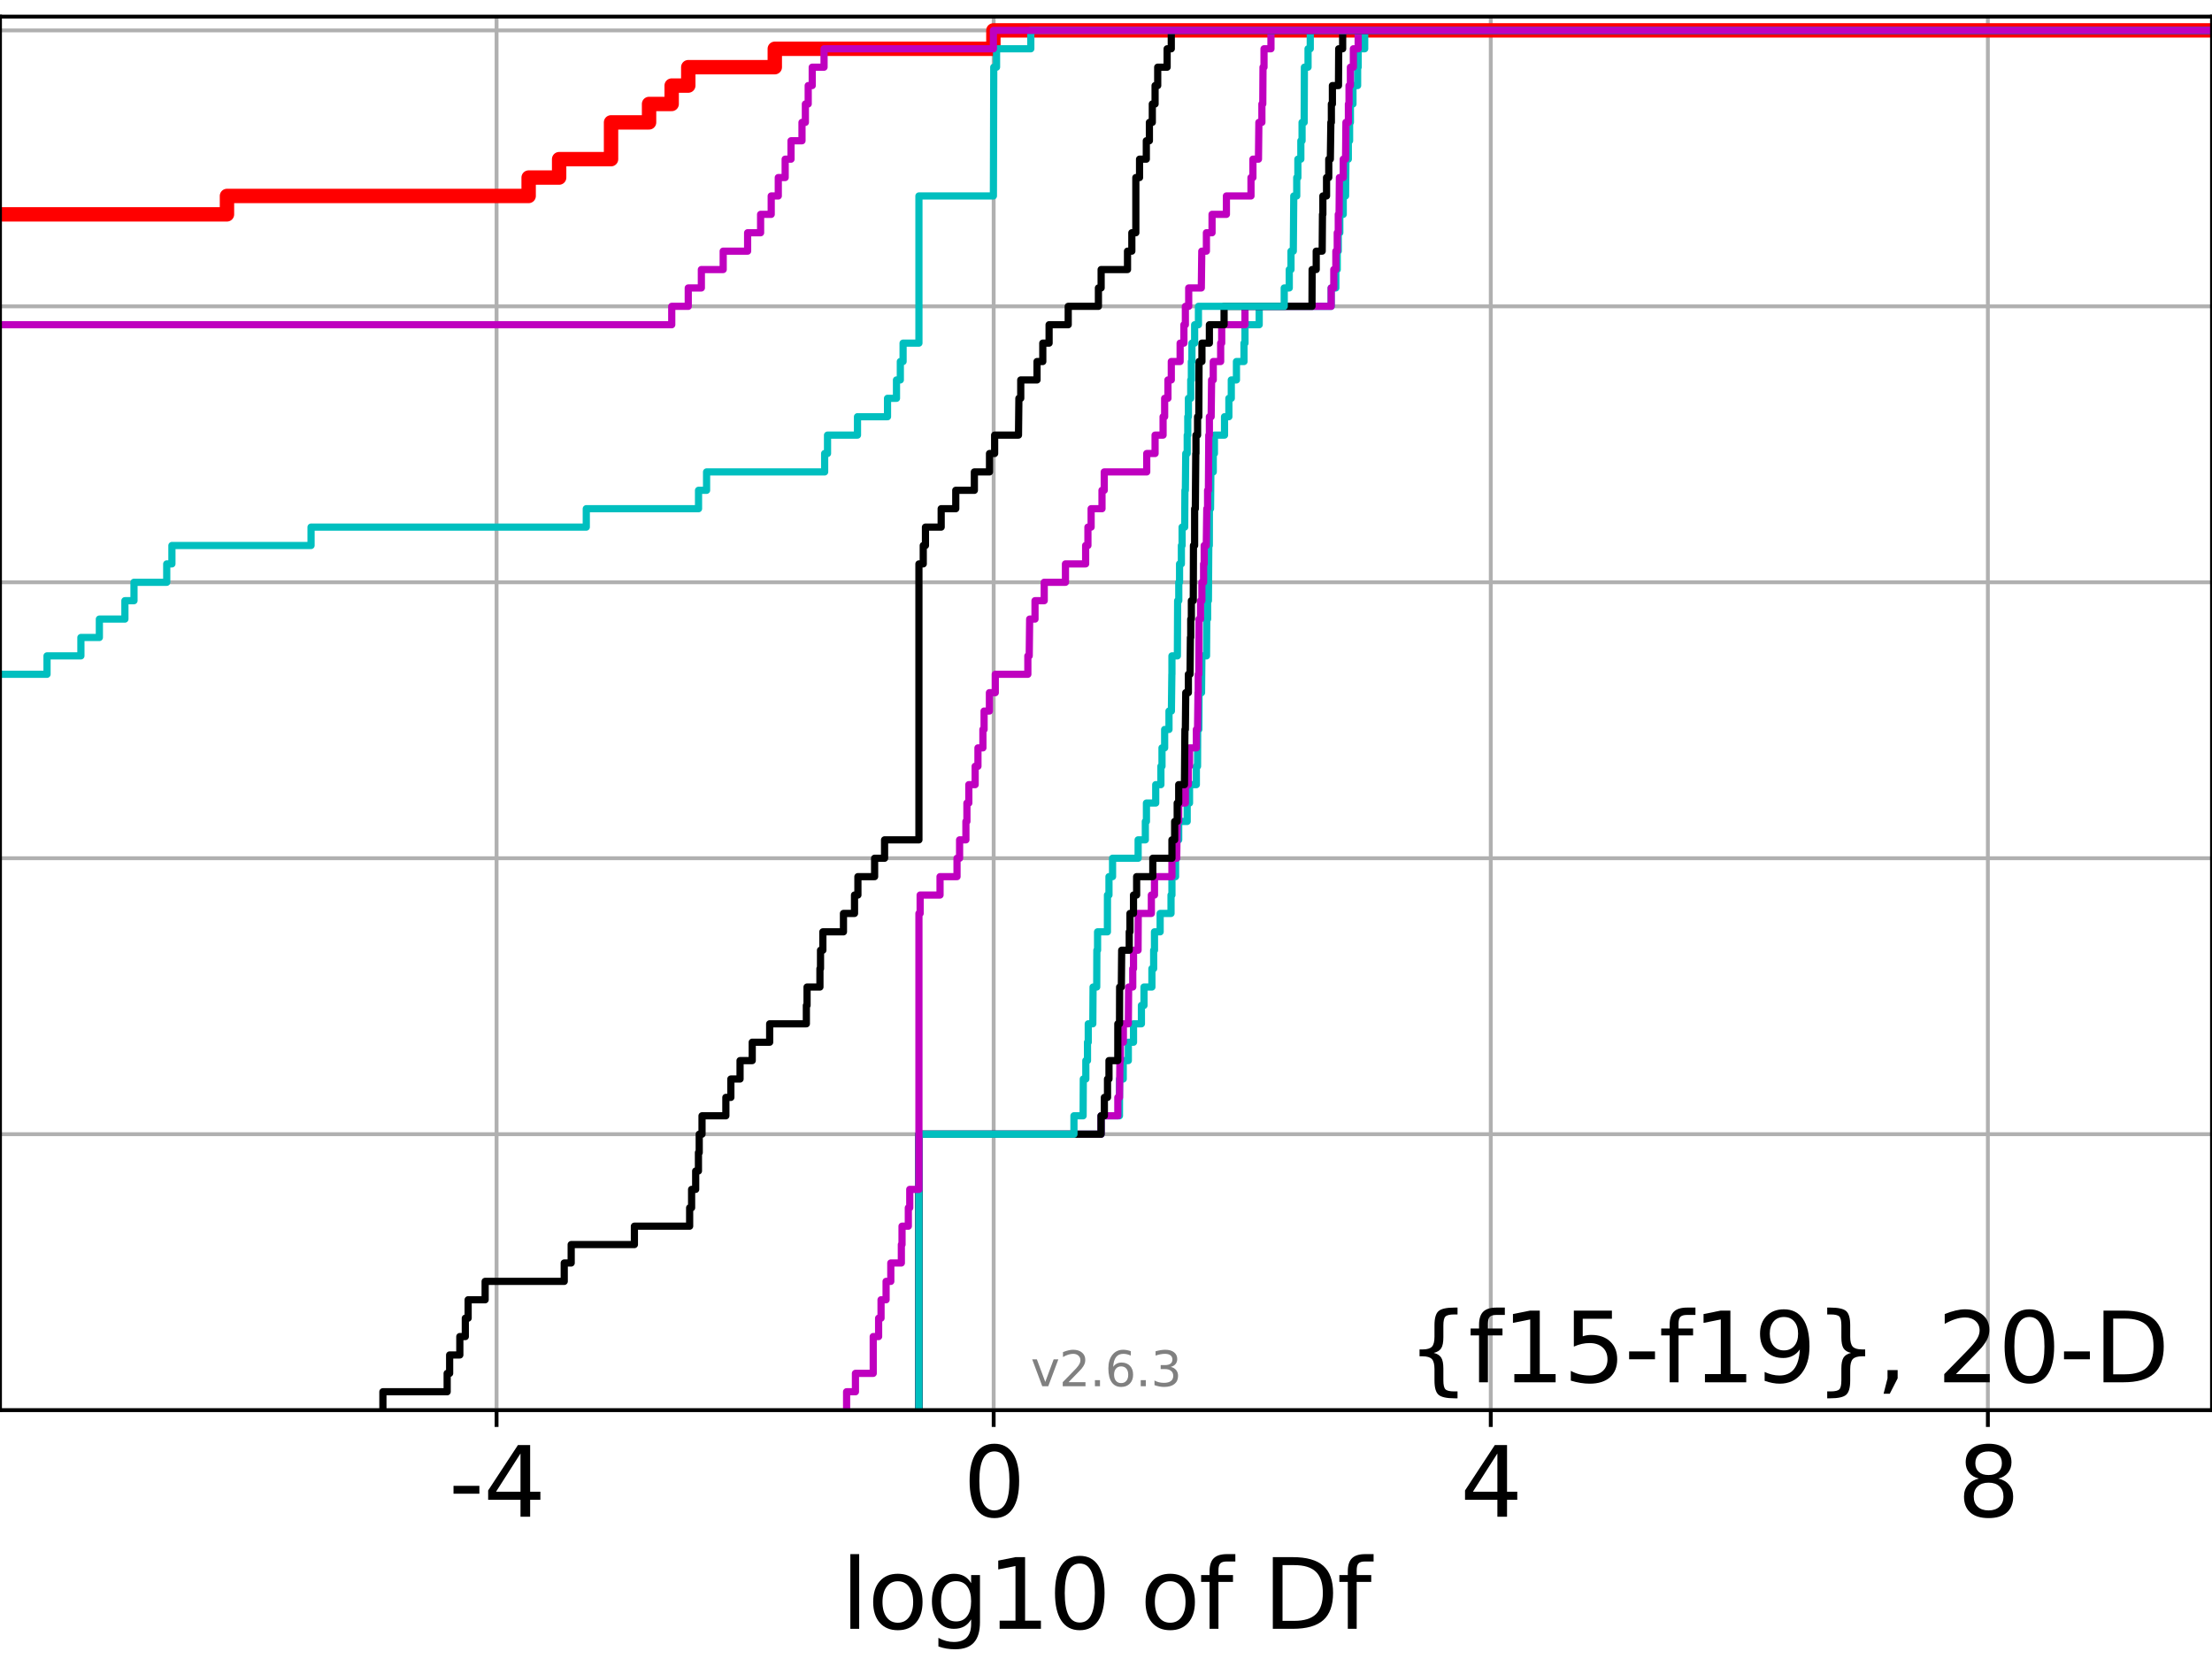 <?xml version="1.0" encoding="utf-8" standalone="no"?>
<!DOCTYPE svg PUBLIC "-//W3C//DTD SVG 1.1//EN"
  "http://www.w3.org/Graphics/SVG/1.1/DTD/svg11.dtd">
<svg xmlns:xlink="http://www.w3.org/1999/xlink" width="460.8pt" height="345.6pt" viewBox="0 0 460.8 345.6" xmlns="http://www.w3.org/2000/svg" version="1.1">
 <defs>
  <style type="text/css">*{stroke-linejoin: round; stroke-linecap: butt}</style>
 </defs>
 <g id="figure_1">
  <g id="patch_1">
   <path d="M 0 345.6 
L 460.8 345.6 
L 460.8 0 
L 0 0 
z
" style="fill: #ffffff"/>
  </g>
  <g id="axes_1">
   <g id="patch_2">
    <path d="M 0 293.76 
L 460.8 293.76 
L 460.8 3.456 
L 0 3.456 
z
" style="fill: #ffffff"/>
   </g>
   <g id="matplotlib.axis_1">
    <g id="xtick_1">
     <g id="line2d_1">
      <path d="M 103.444 293.76 
L 103.444 3.456 
" clip-path="url(#p1235e2ba9f)" style="fill: none; stroke: #b0b0b0; stroke-width: 0.8; stroke-linecap: square"/>
     </g>
     <g id="line2d_2">
      <defs>
       <path id="m3a7ff15594" d="M 0 0 
L 0 3.5 
" style="stroke: #000000; stroke-width: 0.8"/>
      </defs>
      <g>
       <use xlink:href="#m3a7ff15594" x="103.444" y="293.76" style="stroke: #000000; stroke-width: 0.8"/>
      </g>
     </g>
     <g id="text_1">
      <!-- -4 -->
      <g transform="translate(93.473 315.957)scale(0.2 -0.2)">
       <defs>
        <path id="DejaVuSans-2d" d="M 313 2009 
L 1997 2009 
L 1997 1497 
L 313 1497 
L 313 2009 
z
" transform="scale(0.016)"/>
        <path id="DejaVuSans-34" d="M 2419 4116 
L 825 1625 
L 2419 1625 
L 2419 4116 
z
M 2253 4666 
L 3047 4666 
L 3047 1625 
L 3713 1625 
L 3713 1100 
L 3047 1100 
L 3047 0 
L 2419 0 
L 2419 1100 
L 313 1100 
L 313 1709 
L 2253 4666 
z
" transform="scale(0.016)"/>
       </defs>
       <use xlink:href="#DejaVuSans-2d"/>
       <use xlink:href="#DejaVuSans-34" x="36.084"/>
      </g>
     </g>
    </g>
    <g id="xtick_2">
     <g id="line2d_3">
      <path d="M 206.999 293.76 
L 206.999 3.456 
" clip-path="url(#p1235e2ba9f)" style="fill: none; stroke: #b0b0b0; stroke-width: 0.8; stroke-linecap: square"/>
     </g>
     <g id="line2d_4">
      <g>
       <use xlink:href="#m3a7ff15594" x="206.999" y="293.76" style="stroke: #000000; stroke-width: 0.8"/>
      </g>
     </g>
     <g id="text_2">
      <!-- 0 -->
      <g transform="translate(200.637 315.957)scale(0.2 -0.2)">
       <defs>
        <path id="DejaVuSans-30" d="M 2034 4250 
Q 1547 4250 1301 3770 
Q 1056 3291 1056 2328 
Q 1056 1369 1301 889 
Q 1547 409 2034 409 
Q 2525 409 2770 889 
Q 3016 1369 3016 2328 
Q 3016 3291 2770 3770 
Q 2525 4250 2034 4250 
z
M 2034 4750 
Q 2819 4750 3233 4129 
Q 3647 3509 3647 2328 
Q 3647 1150 3233 529 
Q 2819 -91 2034 -91 
Q 1250 -91 836 529 
Q 422 1150 422 2328 
Q 422 3509 836 4129 
Q 1250 4750 2034 4750 
z
" transform="scale(0.016)"/>
       </defs>
       <use xlink:href="#DejaVuSans-30"/>
      </g>
     </g>
    </g>
    <g id="xtick_3">
     <g id="line2d_5">
      <path d="M 310.555 293.76 
L 310.555 3.456 
" clip-path="url(#p1235e2ba9f)" style="fill: none; stroke: #b0b0b0; stroke-width: 0.8; stroke-linecap: square"/>
     </g>
     <g id="line2d_6">
      <g>
       <use xlink:href="#m3a7ff15594" x="310.555" y="293.76" style="stroke: #000000; stroke-width: 0.8"/>
      </g>
     </g>
     <g id="text_3">
      <!-- 4 -->
      <g transform="translate(304.193 315.957)scale(0.2 -0.2)">
       <use xlink:href="#DejaVuSans-34"/>
      </g>
     </g>
    </g>
    <g id="xtick_4">
     <g id="line2d_7">
      <path d="M 414.111 293.76 
L 414.111 3.456 
" clip-path="url(#p1235e2ba9f)" style="fill: none; stroke: #b0b0b0; stroke-width: 0.8; stroke-linecap: square"/>
     </g>
     <g id="line2d_8">
      <g>
       <use xlink:href="#m3a7ff15594" x="414.111" y="293.76" style="stroke: #000000; stroke-width: 0.8"/>
      </g>
     </g>
     <g id="text_4">
      <!-- 8 -->
      <g transform="translate(407.748 315.957)scale(0.2 -0.2)">
       <defs>
        <path id="DejaVuSans-38" d="M 2034 2216 
Q 1584 2216 1326 1975 
Q 1069 1734 1069 1313 
Q 1069 891 1326 650 
Q 1584 409 2034 409 
Q 2484 409 2743 651 
Q 3003 894 3003 1313 
Q 3003 1734 2745 1975 
Q 2488 2216 2034 2216 
z
M 1403 2484 
Q 997 2584 770 2862 
Q 544 3141 544 3541 
Q 544 4100 942 4425 
Q 1341 4750 2034 4750 
Q 2731 4750 3128 4425 
Q 3525 4100 3525 3541 
Q 3525 3141 3298 2862 
Q 3072 2584 2669 2484 
Q 3125 2378 3379 2068 
Q 3634 1759 3634 1313 
Q 3634 634 3220 271 
Q 2806 -91 2034 -91 
Q 1263 -91 848 271 
Q 434 634 434 1313 
Q 434 1759 690 2068 
Q 947 2378 1403 2484 
z
M 1172 3481 
Q 1172 3119 1398 2916 
Q 1625 2713 2034 2713 
Q 2441 2713 2670 2916 
Q 2900 3119 2900 3481 
Q 2900 3844 2670 4047 
Q 2441 4250 2034 4250 
Q 1625 4250 1398 4047 
Q 1172 3844 1172 3481 
z
" transform="scale(0.016)"/>
       </defs>
       <use xlink:href="#DejaVuSans-38"/>
      </g>
     </g>
    </g>
    <g id="text_5">
     <!-- log10 of Df -->
     <g transform="translate(175.214 339.313)scale(0.2 -0.2)">
      <defs>
       <path id="DejaVuSans-6c" d="M 603 4863 
L 1178 4863 
L 1178 0 
L 603 0 
L 603 4863 
z
" transform="scale(0.016)"/>
       <path id="DejaVuSans-6f" d="M 1959 3097 
Q 1497 3097 1228 2736 
Q 959 2375 959 1747 
Q 959 1119 1226 758 
Q 1494 397 1959 397 
Q 2419 397 2687 759 
Q 2956 1122 2956 1747 
Q 2956 2369 2687 2733 
Q 2419 3097 1959 3097 
z
M 1959 3584 
Q 2709 3584 3137 3096 
Q 3566 2609 3566 1747 
Q 3566 888 3137 398 
Q 2709 -91 1959 -91 
Q 1206 -91 779 398 
Q 353 888 353 1747 
Q 353 2609 779 3096 
Q 1206 3584 1959 3584 
z
" transform="scale(0.016)"/>
       <path id="DejaVuSans-67" d="M 2906 1791 
Q 2906 2416 2648 2759 
Q 2391 3103 1925 3103 
Q 1463 3103 1205 2759 
Q 947 2416 947 1791 
Q 947 1169 1205 825 
Q 1463 481 1925 481 
Q 2391 481 2648 825 
Q 2906 1169 2906 1791 
z
M 3481 434 
Q 3481 -459 3084 -895 
Q 2688 -1331 1869 -1331 
Q 1566 -1331 1297 -1286 
Q 1028 -1241 775 -1147 
L 775 -588 
Q 1028 -725 1275 -790 
Q 1522 -856 1778 -856 
Q 2344 -856 2625 -561 
Q 2906 -266 2906 331 
L 2906 616 
Q 2728 306 2450 153 
Q 2172 0 1784 0 
Q 1141 0 747 490 
Q 353 981 353 1791 
Q 353 2603 747 3093 
Q 1141 3584 1784 3584 
Q 2172 3584 2450 3431 
Q 2728 3278 2906 2969 
L 2906 3500 
L 3481 3500 
L 3481 434 
z
" transform="scale(0.016)"/>
       <path id="DejaVuSans-31" d="M 794 531 
L 1825 531 
L 1825 4091 
L 703 3866 
L 703 4441 
L 1819 4666 
L 2450 4666 
L 2450 531 
L 3481 531 
L 3481 0 
L 794 0 
L 794 531 
z
" transform="scale(0.016)"/>
       <path id="DejaVuSans-20" transform="scale(0.016)"/>
       <path id="DejaVuSans-66" d="M 2375 4863 
L 2375 4384 
L 1825 4384 
Q 1516 4384 1395 4259 
Q 1275 4134 1275 3809 
L 1275 3500 
L 2222 3500 
L 2222 3053 
L 1275 3053 
L 1275 0 
L 697 0 
L 697 3053 
L 147 3053 
L 147 3500 
L 697 3500 
L 697 3744 
Q 697 4328 969 4595 
Q 1241 4863 1831 4863 
L 2375 4863 
z
" transform="scale(0.016)"/>
       <path id="DejaVuSans-44" d="M 1259 4147 
L 1259 519 
L 2022 519 
Q 2988 519 3436 956 
Q 3884 1394 3884 2338 
Q 3884 3275 3436 3711 
Q 2988 4147 2022 4147 
L 1259 4147 
z
M 628 4666 
L 1925 4666 
Q 3281 4666 3915 4102 
Q 4550 3538 4550 2338 
Q 4550 1131 3912 565 
Q 3275 0 1925 0 
L 628 0 
L 628 4666 
z
" transform="scale(0.016)"/>
      </defs>
      <use xlink:href="#DejaVuSans-6c"/>
      <use xlink:href="#DejaVuSans-6f" x="27.783"/>
      <use xlink:href="#DejaVuSans-67" x="88.965"/>
      <use xlink:href="#DejaVuSans-31" x="152.441"/>
      <use xlink:href="#DejaVuSans-30" x="216.064"/>
      <use xlink:href="#DejaVuSans-20" x="279.688"/>
      <use xlink:href="#DejaVuSans-6f" x="311.475"/>
      <use xlink:href="#DejaVuSans-66" x="372.656"/>
      <use xlink:href="#DejaVuSans-20" x="407.861"/>
      <use xlink:href="#DejaVuSans-44" x="439.648"/>
      <use xlink:href="#DejaVuSans-66" x="516.65"/>
     </g>
    </g>
   </g>
   <g id="matplotlib.axis_2">
    <g id="ytick_1">
     <g id="line2d_9">
      <path d="M 0 293.76 
L 460.8 293.76 
" clip-path="url(#p1235e2ba9f)" style="fill: none; stroke: #b0b0b0; stroke-width: 0.8; stroke-linecap: square"/>
     </g>
     <g id="line2d_10">
      <defs>
       <path id="m4534f62e3f" d="M 0 0 
L -3.5 0 
" style="stroke: #000000; stroke-width: 0.8"/>
      </defs>
      <g>
       <use xlink:href="#m4534f62e3f" x="0" y="293.76" style="stroke: #000000; stroke-width: 0.8"/>
      </g>
     </g>
    </g>
    <g id="ytick_2">
     <g id="line2d_11">
      <path d="M 0 236.274 
L 460.8 236.274 
" clip-path="url(#p1235e2ba9f)" style="fill: none; stroke: #b0b0b0; stroke-width: 0.8; stroke-linecap: square"/>
     </g>
     <g id="line2d_12">
      <g>
       <use xlink:href="#m4534f62e3f" x="0" y="236.274" style="stroke: #000000; stroke-width: 0.8"/>
      </g>
     </g>
    </g>
    <g id="ytick_3">
     <g id="line2d_13">
      <path d="M 0 178.788 
L 460.8 178.788 
" clip-path="url(#p1235e2ba9f)" style="fill: none; stroke: #b0b0b0; stroke-width: 0.8; stroke-linecap: square"/>
     </g>
     <g id="line2d_14">
      <g>
       <use xlink:href="#m4534f62e3f" x="0" y="178.788" style="stroke: #000000; stroke-width: 0.8"/>
      </g>
     </g>
    </g>
    <g id="ytick_4">
     <g id="line2d_15">
      <path d="M 0 121.302 
L 460.8 121.302 
" clip-path="url(#p1235e2ba9f)" style="fill: none; stroke: #b0b0b0; stroke-width: 0.8; stroke-linecap: square"/>
     </g>
     <g id="line2d_16">
      <g>
       <use xlink:href="#m4534f62e3f" x="0" y="121.302" style="stroke: #000000; stroke-width: 0.8"/>
      </g>
     </g>
    </g>
    <g id="ytick_5">
     <g id="line2d_17">
      <path d="M 0 63.816 
L 460.8 63.816 
" clip-path="url(#p1235e2ba9f)" style="fill: none; stroke: #b0b0b0; stroke-width: 0.8; stroke-linecap: square"/>
     </g>
     <g id="line2d_18">
      <g>
       <use xlink:href="#m4534f62e3f" x="0" y="63.816" style="stroke: #000000; stroke-width: 0.8"/>
      </g>
     </g>
    </g>
    <g id="ytick_6">
     <g id="line2d_19">
      <path d="M 0 6.33 
L 460.8 6.33 
" clip-path="url(#p1235e2ba9f)" style="fill: none; stroke: #b0b0b0; stroke-width: 0.8; stroke-linecap: square"/>
     </g>
     <g id="line2d_20">
      <g>
       <use xlink:href="#m4534f62e3f" x="0" y="6.33" style="stroke: #000000; stroke-width: 0.8"/>
      </g>
     </g>
    </g>
   </g>
   <g id="line2d_21">
    <path d="M -1 44.654 
L 47.282 44.654 
L 47.282 40.822 
L 110.126 40.822 
L 110.126 36.989 
L 116.478 36.989 
L 116.478 33.157 
L 127.292 33.157 
L 127.292 25.492 
L 135.212 25.492 
L 135.212 21.66 
L 139.921 21.66 
L 139.921 17.827 
L 143.38 17.827 
L 143.38 13.995 
L 161.403 13.995 
L 161.403 10.163 
L 206.943 10.163 
L 206.943 6.33 
L 206.943 6.33 
L 460.8 6.33 
L 460.8 6.33 
" clip-path="url(#p1235e2ba9f)" style="fill: none; stroke: #ff0000; stroke-width: 3; stroke-linecap: square"/>
   </g>
   <g id="line2d_22">
    <path d="M 191.43 293.76 
L 191.43 236.274 
L 229.373 236.274 
L 229.373 232.442 
L 233.205 232.442 
L 233.216 224.777 
L 233.988 224.777 
L 233.988 220.944 
L 235.053 220.944 
L 235.053 217.112 
L 236.132 217.112 
L 236.132 213.28 
L 237.778 213.28 
L 237.778 209.447 
L 238.316 209.447 
L 238.316 205.615 
L 239.963 205.615 
L 239.963 201.782 
L 240.328 201.782 
L 240.328 197.95 
L 240.5 197.95 
L 240.5 194.118 
L 241.68 194.118 
L 241.68 190.285 
L 243.947 190.285 
L 243.947 186.453 
L 244.136 186.453 
L 244.136 182.621 
L 244.892 182.621 
L 244.892 178.788 
L 245.127 178.788 
L 245.127 174.956 
L 245.546 174.956 
L 245.546 171.123 
L 247.311 171.123 
L 247.311 167.291 
L 247.799 167.291 
L 247.799 163.459 
L 249.223 163.459 
L 249.223 159.626 
L 249.47 159.626 
L 249.494 151.961 
L 249.738 151.961 
L 249.783 144.297 
L 250.303 144.297 
L 250.376 136.632 
L 251.342 136.632 
L 251.389 128.967 
L 251.563 128.967 
L 251.563 125.135 
L 251.734 125.135 
L 251.812 113.637 
L 251.924 113.637 
L 251.937 105.973 
L 252.175 105.973 
L 252.246 98.308 
L 252.743 98.308 
L 252.743 94.475 
L 252.983 94.475 
L 252.983 90.643 
L 255.092 90.643 
L 255.092 86.811 
L 255.995 86.811 
L 255.995 82.978 
L 256.501 82.978 
L 256.501 79.146 
L 257.575 79.146 
L 257.575 75.313 
L 259.146 75.313 
L 259.146 71.481 
L 259.355 71.481 
L 259.355 67.649 
L 262.313 67.649 
L 262.313 63.816 
L 277.309 63.816 
L 277.309 59.984 
L 278.282 59.984 
L 278.282 56.151 
L 278.572 56.151 
L 278.572 52.319 
L 278.787 52.319 
L 278.787 48.487 
L 279.105 48.487 
L 279.105 44.654 
L 279.82 44.654 
L 279.82 40.822 
L 280.306 40.822 
L 280.381 33.157 
L 280.879 33.157 
L 280.879 29.325 
L 281.145 29.325 
L 281.145 25.492 
L 281.313 25.492 
L 281.313 21.66 
L 281.847 21.66 
L 281.847 17.827 
L 282.816 17.827 
L 282.816 13.995 
L 282.933 13.995 
L 282.933 10.163 
L 284.289 10.163 
L 284.289 6.33 
L 284.289 6.33 
L 460.8 6.33 
L 460.8 6.33 
" clip-path="url(#p1235e2ba9f)" style="fill: none; stroke: #00bfbf; stroke-width: 1.5; stroke-linecap: square"/>
   </g>
   <g id="line2d_23">
    <path d="M 191.43 293.76 
L 191.43 236.274 
L 229.373 236.274 
L 229.373 232.442 
L 232.863 232.442 
L 232.863 228.609 
L 233.216 228.609 
L 233.3 220.944 
L 233.399 220.944 
L 233.399 217.112 
L 234.017 217.112 
L 234.017 213.28 
L 235.053 213.28 
L 235.116 205.615 
L 235.973 205.615 
L 235.973 201.782 
L 236.132 201.782 
L 236.132 197.95 
L 237.077 197.95 
L 237.118 190.285 
L 239.847 190.285 
L 239.847 186.453 
L 240.5 186.453 
L 240.5 182.621 
L 244.136 182.621 
L 244.136 178.788 
L 245.127 178.788 
L 245.232 171.123 
L 245.546 171.123 
L 245.546 167.291 
L 246.934 167.291 
L 246.934 163.459 
L 247.559 163.459 
L 247.559 159.626 
L 247.799 159.626 
L 247.799 155.794 
L 249.223 155.794 
L 249.223 151.961 
L 249.47 151.961 
L 249.566 144.297 
L 249.615 144.297 
L 249.615 140.464 
L 249.738 140.464 
L 249.783 128.967 
L 250.097 128.967 
L 250.097 125.135 
L 250.376 125.135 
L 250.376 121.302 
L 250.728 121.302 
L 250.728 117.47 
L 250.856 117.47 
L 250.856 113.637 
L 251.288 113.637 
L 251.396 105.973 
L 251.563 105.973 
L 251.563 102.14 
L 251.734 102.14 
L 251.812 90.643 
L 251.937 90.643 
L 251.937 86.811 
L 252.304 86.811 
L 252.399 79.146 
L 252.743 79.146 
L 252.743 75.313 
L 254.286 75.313 
L 254.286 71.481 
L 254.501 71.481 
L 254.501 67.649 
L 259.355 67.649 
L 259.355 63.816 
L 277.309 63.816 
L 277.309 59.984 
L 277.852 59.984 
L 277.852 56.151 
L 278.282 56.151 
L 278.282 52.319 
L 278.572 52.319 
L 278.572 48.487 
L 278.787 48.487 
L 278.787 44.654 
L 278.955 44.654 
L 279.022 36.989 
L 279.82 36.989 
L 279.82 33.157 
L 280.306 33.157 
L 280.381 25.492 
L 280.897 25.492 
L 280.897 21.66 
L 281.026 21.66 
L 281.026 17.827 
L 281.313 17.827 
L 281.313 13.995 
L 281.93 13.995 
L 281.93 10.163 
L 282.933 10.163 
L 282.933 6.33 
L 282.933 6.33 
L 460.8 6.33 
L 460.8 6.33 
" clip-path="url(#p1235e2ba9f)" style="fill: none; stroke: #bf00bf; stroke-width: 1.5; stroke-linecap: square"/>
   </g>
   <g id="line2d_24">
    <path d="M 191.43 293.76 
L 191.43 236.274 
L 229.373 236.274 
L 229.373 232.442 
L 230.058 232.442 
L 230.058 228.609 
L 230.714 228.609 
L 230.714 224.777 
L 231.021 224.777 
L 231.021 220.944 
L 232.857 220.944 
L 232.863 213.28 
L 233.216 213.28 
L 233.24 205.615 
L 233.596 205.615 
L 233.667 197.95 
L 235.24 197.95 
L 235.24 194.118 
L 235.394 194.118 
L 235.394 190.285 
L 236.129 190.285 
L 236.129 186.453 
L 236.783 186.453 
L 236.783 182.621 
L 240.149 182.621 
L 240.149 178.788 
L 244.136 178.788 
L 244.136 174.956 
L 244.703 174.956 
L 244.703 171.123 
L 245.232 171.123 
L 245.232 167.291 
L 245.546 167.291 
L 245.546 163.459 
L 246.744 163.459 
L 246.839 151.961 
L 246.934 151.961 
L 247.013 144.297 
L 247.559 144.297 
L 247.559 140.464 
L 247.907 140.464 
L 247.983 132.799 
L 248.052 132.799 
L 248.052 128.967 
L 248.184 128.967 
L 248.184 125.135 
L 248.582 125.135 
L 248.619 113.637 
L 248.861 113.637 
L 248.865 105.973 
L 249.01 105.973 
L 249.101 94.475 
L 249.143 94.475 
L 249.143 90.643 
L 249.476 90.643 
L 249.476 86.811 
L 249.738 86.811 
L 249.783 75.313 
L 250.384 75.313 
L 250.384 71.481 
L 251.937 71.481 
L 251.937 67.649 
L 254.999 67.649 
L 254.999 63.816 
L 273.311 63.816 
L 273.339 56.151 
L 274.191 56.151 
L 274.191 52.319 
L 275.435 52.319 
L 275.495 44.654 
L 275.578 44.654 
L 275.578 40.822 
L 276.343 40.822 
L 276.343 36.989 
L 276.804 36.989 
L 276.804 33.157 
L 277.135 33.157 
L 277.242 25.492 
L 277.35 25.492 
L 277.35 21.66 
L 277.563 21.66 
L 277.563 17.827 
L 278.831 17.827 
L 278.877 10.163 
L 279.699 10.163 
L 279.699 6.33 
L 279.699 6.33 
L 460.8 6.33 
L 460.8 6.33 
" clip-path="url(#p1235e2ba9f)" style="fill: none; stroke: #000000; stroke-width: 1.5; stroke-linecap: square"/>
   </g>
   <g id="line2d_25">
    <path d="M 191.43 293.76 
L 191.43 236.274 
L 223.724 236.274 
L 223.724 232.442 
L 225.632 232.442 
L 225.67 224.777 
L 226.197 224.777 
L 226.197 220.944 
L 226.544 220.944 
L 226.544 217.112 
L 226.704 217.112 
L 226.704 213.28 
L 227.65 213.28 
L 227.706 205.615 
L 228.467 205.615 
L 228.495 197.95 
L 228.643 197.95 
L 228.643 194.118 
L 230.694 194.118 
L 230.704 186.453 
L 231.019 186.453 
L 231.019 182.621 
L 231.765 182.621 
L 231.765 178.788 
L 237.094 178.788 
L 237.094 174.956 
L 238.594 174.956 
L 238.594 171.123 
L 238.824 171.123 
L 238.824 167.291 
L 240.758 167.291 
L 240.758 163.459 
L 241.837 163.459 
L 241.837 159.626 
L 242.066 159.626 
L 242.066 155.794 
L 242.618 155.794 
L 242.618 151.961 
L 243.522 151.961 
L 243.522 148.129 
L 244.023 148.129 
L 244.118 140.464 
L 244.136 140.464 
L 244.136 136.632 
L 245.27 136.632 
L 245.324 125.135 
L 245.561 125.135 
L 245.561 121.302 
L 245.722 121.302 
L 245.722 117.47 
L 246.103 117.47 
L 246.103 113.637 
L 246.254 113.637 
L 246.254 109.805 
L 246.794 109.805 
L 246.839 102.14 
L 246.934 102.14 
L 247.013 94.475 
L 247.318 94.475 
L 247.318 90.643 
L 247.436 90.643 
L 247.436 86.811 
L 247.567 86.811 
L 247.567 82.978 
L 248.052 82.978 
L 248.052 79.146 
L 248.184 79.146 
L 248.184 75.313 
L 248.301 75.313 
L 248.301 71.481 
L 248.865 71.481 
L 248.865 67.649 
L 249.656 67.649 
L 249.656 63.816 
L 267.528 63.816 
L 267.528 59.984 
L 268.578 59.984 
L 268.578 56.151 
L 268.939 56.151 
L 268.939 52.319 
L 269.419 52.319 
L 269.516 40.822 
L 270.134 40.822 
L 270.134 36.989 
L 270.371 36.989 
L 270.371 33.157 
L 270.989 33.157 
L 270.989 29.325 
L 271.244 29.325 
L 271.244 25.492 
L 271.682 25.492 
L 271.729 13.995 
L 272.489 13.995 
L 272.489 10.163 
L 272.952 10.163 
L 272.952 6.33 
L 272.952 6.33 
L 460.8 6.33 
L 460.8 6.33 
" clip-path="url(#p1235e2ba9f)" style="fill: none; stroke: #00bfbf; stroke-width: 1.5; stroke-linecap: square"/>
   </g>
   <g id="line2d_26">
    <path d="M 176.362 293.76 
L 176.362 289.928 
L 178.204 289.928 
L 178.204 286.095 
L 181.908 286.095 
L 181.909 278.43 
L 183.033 278.43 
L 183.033 274.598 
L 183.537 274.598 
L 183.537 270.766 
L 184.588 270.766 
L 184.588 266.933 
L 185.57 266.933 
L 185.57 263.101 
L 187.769 263.101 
L 187.769 259.268 
L 187.909 259.268 
L 187.909 255.436 
L 189.222 255.436 
L 189.222 251.604 
L 189.519 251.604 
L 189.519 247.771 
L 191.43 247.771 
L 191.43 190.285 
L 191.683 190.285 
L 191.683 186.453 
L 195.826 186.453 
L 195.826 182.621 
L 199.364 182.621 
L 199.364 178.788 
L 199.901 178.788 
L 199.901 174.956 
L 201.215 174.956 
L 201.215 171.123 
L 201.426 171.123 
L 201.426 167.291 
L 201.825 167.291 
L 201.825 163.459 
L 203.144 163.459 
L 203.144 159.626 
L 203.726 159.626 
L 203.726 155.794 
L 204.757 155.794 
L 204.757 151.961 
L 205.004 151.961 
L 205.004 148.129 
L 206.112 148.129 
L 206.112 144.297 
L 207.337 144.297 
L 207.337 140.464 
L 214.119 140.464 
L 214.119 136.632 
L 214.405 136.632 
L 214.496 128.967 
L 215.611 128.967 
L 215.611 125.135 
L 217.531 125.135 
L 217.531 121.302 
L 221.955 121.302 
L 221.955 117.47 
L 226.16 117.47 
L 226.16 113.637 
L 226.634 113.637 
L 226.634 109.805 
L 227.301 109.805 
L 227.301 105.973 
L 229.567 105.973 
L 229.567 102.14 
L 230.036 102.14 
L 230.036 98.308 
L 238.886 98.308 
L 238.886 94.475 
L 240.623 94.475 
L 240.623 90.643 
L 242.291 90.643 
L 242.291 86.811 
L 242.618 86.811 
L 242.618 82.978 
L 243.303 82.978 
L 243.303 79.146 
L 244.002 79.146 
L 244.002 75.313 
L 245.842 75.313 
L 245.842 71.481 
L 246.63 71.481 
L 246.63 67.649 
L 246.934 67.649 
L 246.934 63.816 
L 247.628 63.816 
L 247.628 59.984 
L 250.257 59.984 
L 250.356 52.319 
L 251.316 52.319 
L 251.316 48.487 
L 252.492 48.487 
L 252.492 44.654 
L 255.485 44.654 
L 255.485 40.822 
L 260.605 40.822 
L 260.605 36.989 
L 261.008 36.989 
L 261.008 33.157 
L 262.162 33.157 
L 262.246 25.492 
L 262.876 25.492 
L 262.876 21.66 
L 263.06 21.66 
L 263.107 13.995 
L 263.317 13.995 
L 263.317 10.163 
L 264.765 10.163 
L 264.765 6.33 
L 264.765 6.33 
L 460.8 6.33 
L 460.8 6.33 
" clip-path="url(#p1235e2ba9f)" style="fill: none; stroke: #bf00bf; stroke-width: 1.5; stroke-linecap: square"/>
   </g>
   <g id="line2d_27">
    <path d="M 79.765 293.76 
L 79.765 289.928 
L 93.153 289.928 
L 93.153 286.095 
L 93.668 286.095 
L 93.668 282.263 
L 95.79 282.263 
L 95.79 278.43 
L 96.934 278.43 
L 96.934 274.598 
L 97.521 274.598 
L 97.521 270.766 
L 101.064 270.766 
L 101.064 266.933 
L 117.539 266.933 
L 117.539 263.101 
L 118.989 263.101 
L 118.989 259.268 
L 132.156 259.268 
L 132.156 255.436 
L 143.666 255.436 
L 143.666 251.604 
L 144.073 251.604 
L 144.073 247.771 
L 144.922 247.771 
L 144.922 243.939 
L 145.498 243.939 
L 145.498 240.106 
L 145.661 240.106 
L 145.661 236.274 
L 146.244 236.274 
L 146.244 232.442 
L 151.21 232.442 
L 151.21 228.609 
L 152.252 228.609 
L 152.252 224.777 
L 154.166 224.777 
L 154.166 220.944 
L 156.703 220.944 
L 156.703 217.112 
L 160.337 217.112 
L 160.337 213.28 
L 167.978 213.28 
L 167.978 209.447 
L 168.125 209.447 
L 168.125 205.615 
L 170.807 205.615 
L 170.807 201.782 
L 170.929 201.782 
L 170.929 197.95 
L 171.417 197.95 
L 171.417 194.118 
L 175.708 194.118 
L 175.708 190.285 
L 178.011 190.285 
L 178.011 186.453 
L 178.718 186.453 
L 178.718 182.621 
L 182.198 182.621 
L 182.198 178.788 
L 184.272 178.788 
L 184.272 174.956 
L 191.43 174.956 
L 191.43 117.47 
L 192.33 117.47 
L 192.33 113.637 
L 192.79 113.637 
L 192.79 109.805 
L 196.064 109.805 
L 196.064 105.973 
L 199.104 105.973 
L 199.104 102.14 
L 202.978 102.14 
L 202.978 98.308 
L 206.133 98.308 
L 206.133 94.475 
L 207.201 94.475 
L 207.201 90.643 
L 212.17 90.643 
L 212.253 82.978 
L 212.64 82.978 
L 212.64 79.146 
L 216.031 79.146 
L 216.031 75.313 
L 217.231 75.313 
L 217.231 71.481 
L 218.545 71.481 
L 218.545 67.649 
L 222.529 67.649 
L 222.529 63.816 
L 228.821 63.816 
L 228.821 59.984 
L 229.386 59.984 
L 229.386 56.151 
L 234.881 56.151 
L 234.881 52.319 
L 235.781 52.319 
L 235.781 48.487 
L 236.615 48.487 
L 236.615 36.989 
L 237.39 36.989 
L 237.39 33.157 
L 238.798 33.157 
L 238.798 29.325 
L 239.44 29.325 
L 239.44 25.492 
L 240.048 25.492 
L 240.048 21.66 
L 240.625 21.66 
L 240.625 17.827 
L 241.173 17.827 
L 241.173 13.995 
L 243.134 13.995 
L 243.134 10.163 
L 243.999 10.163 
L 243.999 6.33 
L 243.999 6.33 
L 460.8 6.33 
L 460.8 6.33 
" clip-path="url(#p1235e2ba9f)" style="fill: none; stroke: #000000; stroke-width: 1.5; stroke-linecap: square"/>
   </g>
   <g id="line2d_28">
    <path d="M -1 140.464 
L 9.797 140.464 
L 9.797 136.632 
L 16.852 136.632 
L 16.852 132.799 
L 20.699 132.799 
L 20.699 128.967 
L 26.019 128.967 
L 26.019 125.135 
L 27.913 125.135 
L 27.913 121.302 
L 34.733 121.302 
L 34.733 117.47 
L 35.813 117.47 
L 35.813 113.637 
L 64.798 113.637 
L 64.798 109.805 
L 122.134 109.805 
L 122.134 105.973 
L 145.518 105.973 
L 145.518 102.14 
L 147.193 102.14 
L 147.193 98.308 
L 171.789 98.308 
L 171.789 94.475 
L 172.388 94.475 
L 172.388 90.643 
L 178.631 90.643 
L 178.631 86.811 
L 184.886 86.811 
L 184.886 82.978 
L 186.754 82.978 
L 186.754 79.146 
L 187.556 79.146 
L 187.556 75.313 
L 188.128 75.313 
L 188.128 71.481 
L 191.43 71.481 
L 191.43 40.822 
L 206.943 40.822 
L 207.019 13.995 
L 207.599 13.995 
L 207.599 10.163 
L 214.736 10.163 
L 214.736 6.33 
L 214.736 6.33 
L 460.8 6.33 
L 460.8 6.33 
" clip-path="url(#p1235e2ba9f)" style="fill: none; stroke: #00bfbf; stroke-width: 1.5; stroke-linecap: square"/>
   </g>
   <g id="line2d_29">
    <path d="M -1 67.649 
L 139.936 67.649 
L 139.936 63.816 
L 143.376 63.816 
L 143.376 59.984 
L 146.106 59.984 
L 146.106 56.151 
L 150.654 56.151 
L 150.654 52.319 
L 155.743 52.319 
L 155.743 48.487 
L 158.447 48.487 
L 158.447 44.654 
L 160.658 44.654 
L 160.658 40.822 
L 162.132 40.822 
L 162.132 36.989 
L 163.565 36.989 
L 163.565 33.157 
L 164.784 33.157 
L 164.784 29.325 
L 167.07 29.325 
L 167.07 25.492 
L 167.776 25.492 
L 167.776 21.66 
L 168.364 21.66 
L 168.364 17.827 
L 169.203 17.827 
L 169.203 13.995 
L 171.665 13.995 
L 171.665 10.163 
L 206.943 10.163 
L 206.943 6.33 
L 206.943 6.33 
L 460.8 6.33 
L 460.8 6.33 
" clip-path="url(#p1235e2ba9f)" style="fill: none; stroke: #bf00bf; stroke-width: 1.5; stroke-linecap: square"/>
   </g>
   <g id="patch_3">
    <path d="M 0 293.76 
L 0 3.456 
" style="fill: none; stroke: #000000; stroke-width: 0.8; stroke-linejoin: miter; stroke-linecap: square"/>
   </g>
   <g id="patch_4">
    <path d="M 460.8 293.76 
L 460.8 3.456 
" style="fill: none; stroke: #000000; stroke-width: 0.8; stroke-linejoin: miter; stroke-linecap: square"/>
   </g>
   <g id="patch_5">
    <path d="M 0 293.76 
L 460.8 293.76 
" style="fill: none; stroke: #000000; stroke-width: 0.8; stroke-linejoin: miter; stroke-linecap: square"/>
   </g>
   <g id="patch_6">
    <path d="M 0 3.456 
L 460.8 3.456 
" style="fill: none; stroke: #000000; stroke-width: 0.8; stroke-linejoin: miter; stroke-linecap: square"/>
   </g>
   <g id="text_6">
    <!-- {f15-f19}, 20-D -->
    <g transform="translate(293.159 287.954)scale(0.2 -0.2)">
     <defs>
      <path id="DejaVuSans-7b" d="M 3272 -594 
L 3272 -1044 
L 3078 -1044 
Q 2300 -1044 2036 -812 
Q 1772 -581 1772 109 
L 1772 856 
Q 1772 1328 1603 1509 
Q 1434 1691 991 1691 
L 800 1691 
L 800 2138 
L 991 2138 
Q 1438 2138 1605 2317 
Q 1772 2497 1772 2963 
L 1772 3713 
Q 1772 4403 2036 4633 
Q 2300 4863 3078 4863 
L 3272 4863 
L 3272 4416 
L 3059 4416 
Q 2619 4416 2484 4278 
Q 2350 4141 2350 3700 
L 2350 2925 
Q 2350 2434 2208 2212 
Q 2066 1991 1722 1913 
Q 2069 1828 2209 1606 
Q 2350 1384 2350 897 
L 2350 122 
Q 2350 -319 2484 -456 
Q 2619 -594 3059 -594 
L 3272 -594 
z
" transform="scale(0.016)"/>
      <path id="DejaVuSans-35" d="M 691 4666 
L 3169 4666 
L 3169 4134 
L 1269 4134 
L 1269 2991 
Q 1406 3038 1543 3061 
Q 1681 3084 1819 3084 
Q 2600 3084 3056 2656 
Q 3513 2228 3513 1497 
Q 3513 744 3044 326 
Q 2575 -91 1722 -91 
Q 1428 -91 1123 -41 
Q 819 9 494 109 
L 494 744 
Q 775 591 1075 516 
Q 1375 441 1709 441 
Q 2250 441 2565 725 
Q 2881 1009 2881 1497 
Q 2881 1984 2565 2268 
Q 2250 2553 1709 2553 
Q 1456 2553 1204 2497 
Q 953 2441 691 2322 
L 691 4666 
z
" transform="scale(0.016)"/>
      <path id="DejaVuSans-39" d="M 703 97 
L 703 672 
Q 941 559 1184 500 
Q 1428 441 1663 441 
Q 2288 441 2617 861 
Q 2947 1281 2994 2138 
Q 2813 1869 2534 1725 
Q 2256 1581 1919 1581 
Q 1219 1581 811 2004 
Q 403 2428 403 3163 
Q 403 3881 828 4315 
Q 1253 4750 1959 4750 
Q 2769 4750 3195 4129 
Q 3622 3509 3622 2328 
Q 3622 1225 3098 567 
Q 2575 -91 1691 -91 
Q 1453 -91 1209 -44 
Q 966 3 703 97 
z
M 1959 2075 
Q 2384 2075 2632 2365 
Q 2881 2656 2881 3163 
Q 2881 3666 2632 3958 
Q 2384 4250 1959 4250 
Q 1534 4250 1286 3958 
Q 1038 3666 1038 3163 
Q 1038 2656 1286 2365 
Q 1534 2075 1959 2075 
z
" transform="scale(0.016)"/>
      <path id="DejaVuSans-7d" d="M 800 -594 
L 1019 -594 
Q 1456 -594 1589 -459 
Q 1722 -325 1722 122 
L 1722 897 
Q 1722 1384 1862 1606 
Q 2003 1828 2350 1913 
Q 2003 1991 1862 2212 
Q 1722 2434 1722 2925 
L 1722 3700 
Q 1722 4144 1589 4280 
Q 1456 4416 1019 4416 
L 800 4416 
L 800 4863 
L 997 4863 
Q 1775 4863 2036 4633 
Q 2297 4403 2297 3713 
L 2297 2963 
Q 2297 2497 2465 2317 
Q 2634 2138 3078 2138 
L 3272 2138 
L 3272 1691 
L 3078 1691 
Q 2634 1691 2465 1509 
Q 2297 1328 2297 856 
L 2297 109 
Q 2297 -581 2036 -812 
Q 1775 -1044 997 -1044 
L 800 -1044 
L 800 -594 
z
" transform="scale(0.016)"/>
      <path id="DejaVuSans-2c" d="M 750 794 
L 1409 794 
L 1409 256 
L 897 -744 
L 494 -744 
L 750 256 
L 750 794 
z
" transform="scale(0.016)"/>
      <path id="DejaVuSans-32" d="M 1228 531 
L 3431 531 
L 3431 0 
L 469 0 
L 469 531 
Q 828 903 1448 1529 
Q 2069 2156 2228 2338 
Q 2531 2678 2651 2914 
Q 2772 3150 2772 3378 
Q 2772 3750 2511 3984 
Q 2250 4219 1831 4219 
Q 1534 4219 1204 4116 
Q 875 4013 500 3803 
L 500 4441 
Q 881 4594 1212 4672 
Q 1544 4750 1819 4750 
Q 2544 4750 2975 4387 
Q 3406 4025 3406 3419 
Q 3406 3131 3298 2873 
Q 3191 2616 2906 2266 
Q 2828 2175 2409 1742 
Q 1991 1309 1228 531 
z
" transform="scale(0.016)"/>
     </defs>
     <use xlink:href="#DejaVuSans-7b"/>
     <use xlink:href="#DejaVuSans-66" x="63.623"/>
     <use xlink:href="#DejaVuSans-31" x="98.828"/>
     <use xlink:href="#DejaVuSans-35" x="162.451"/>
     <use xlink:href="#DejaVuSans-2d" x="226.074"/>
     <use xlink:href="#DejaVuSans-66" x="262.158"/>
     <use xlink:href="#DejaVuSans-31" x="297.363"/>
     <use xlink:href="#DejaVuSans-39" x="360.986"/>
     <use xlink:href="#DejaVuSans-7d" x="424.609"/>
     <use xlink:href="#DejaVuSans-2c" x="488.232"/>
     <use xlink:href="#DejaVuSans-20" x="520.02"/>
     <use xlink:href="#DejaVuSans-32" x="551.807"/>
     <use xlink:href="#DejaVuSans-30" x="615.43"/>
     <use xlink:href="#DejaVuSans-2d" x="679.053"/>
     <use xlink:href="#DejaVuSans-44" x="715.137"/>
    </g>
   </g>
   <g id="text_7">
    <!-- v2.6.3 -->
    <g style="fill: #808080" transform="translate(214.719 288.777)scale(0.1 -0.1)">
     <defs>
      <path id="DejaVuSans-76" d="M 191 3500 
L 800 3500 
L 1894 563 
L 2988 3500 
L 3597 3500 
L 2284 0 
L 1503 0 
L 191 3500 
z
" transform="scale(0.016)"/>
      <path id="DejaVuSans-2e" d="M 684 794 
L 1344 794 
L 1344 0 
L 684 0 
L 684 794 
z
" transform="scale(0.016)"/>
      <path id="DejaVuSans-36" d="M 2113 2584 
Q 1688 2584 1439 2293 
Q 1191 2003 1191 1497 
Q 1191 994 1439 701 
Q 1688 409 2113 409 
Q 2538 409 2786 701 
Q 3034 994 3034 1497 
Q 3034 2003 2786 2293 
Q 2538 2584 2113 2584 
z
M 3366 4563 
L 3366 3988 
Q 3128 4100 2886 4159 
Q 2644 4219 2406 4219 
Q 1781 4219 1451 3797 
Q 1122 3375 1075 2522 
Q 1259 2794 1537 2939 
Q 1816 3084 2150 3084 
Q 2853 3084 3261 2657 
Q 3669 2231 3669 1497 
Q 3669 778 3244 343 
Q 2819 -91 2113 -91 
Q 1303 -91 875 529 
Q 447 1150 447 2328 
Q 447 3434 972 4092 
Q 1497 4750 2381 4750 
Q 2619 4750 2861 4703 
Q 3103 4656 3366 4563 
z
" transform="scale(0.016)"/>
      <path id="DejaVuSans-33" d="M 2597 2516 
Q 3050 2419 3304 2112 
Q 3559 1806 3559 1356 
Q 3559 666 3084 287 
Q 2609 -91 1734 -91 
Q 1441 -91 1130 -33 
Q 819 25 488 141 
L 488 750 
Q 750 597 1062 519 
Q 1375 441 1716 441 
Q 2309 441 2620 675 
Q 2931 909 2931 1356 
Q 2931 1769 2642 2001 
Q 2353 2234 1838 2234 
L 1294 2234 
L 1294 2753 
L 1863 2753 
Q 2328 2753 2575 2939 
Q 2822 3125 2822 3475 
Q 2822 3834 2567 4026 
Q 2313 4219 1838 4219 
Q 1578 4219 1281 4162 
Q 984 4106 628 3988 
L 628 4550 
Q 988 4650 1302 4700 
Q 1616 4750 1894 4750 
Q 2613 4750 3031 4423 
Q 3450 4097 3450 3541 
Q 3450 3153 3228 2886 
Q 3006 2619 2597 2516 
z
" transform="scale(0.016)"/>
     </defs>
     <use xlink:href="#DejaVuSans-76"/>
     <use xlink:href="#DejaVuSans-32" x="59.18"/>
     <use xlink:href="#DejaVuSans-2e" x="122.803"/>
     <use xlink:href="#DejaVuSans-36" x="154.59"/>
     <use xlink:href="#DejaVuSans-2e" x="218.213"/>
     <use xlink:href="#DejaVuSans-33" x="250"/>
    </g>
   </g>
  </g>
 </g>
 <defs>
  <clipPath id="p1235e2ba9f">
   <rect x="0" y="3.456" width="460.8" height="290.304"/>
  </clipPath>
 </defs>
</svg>
